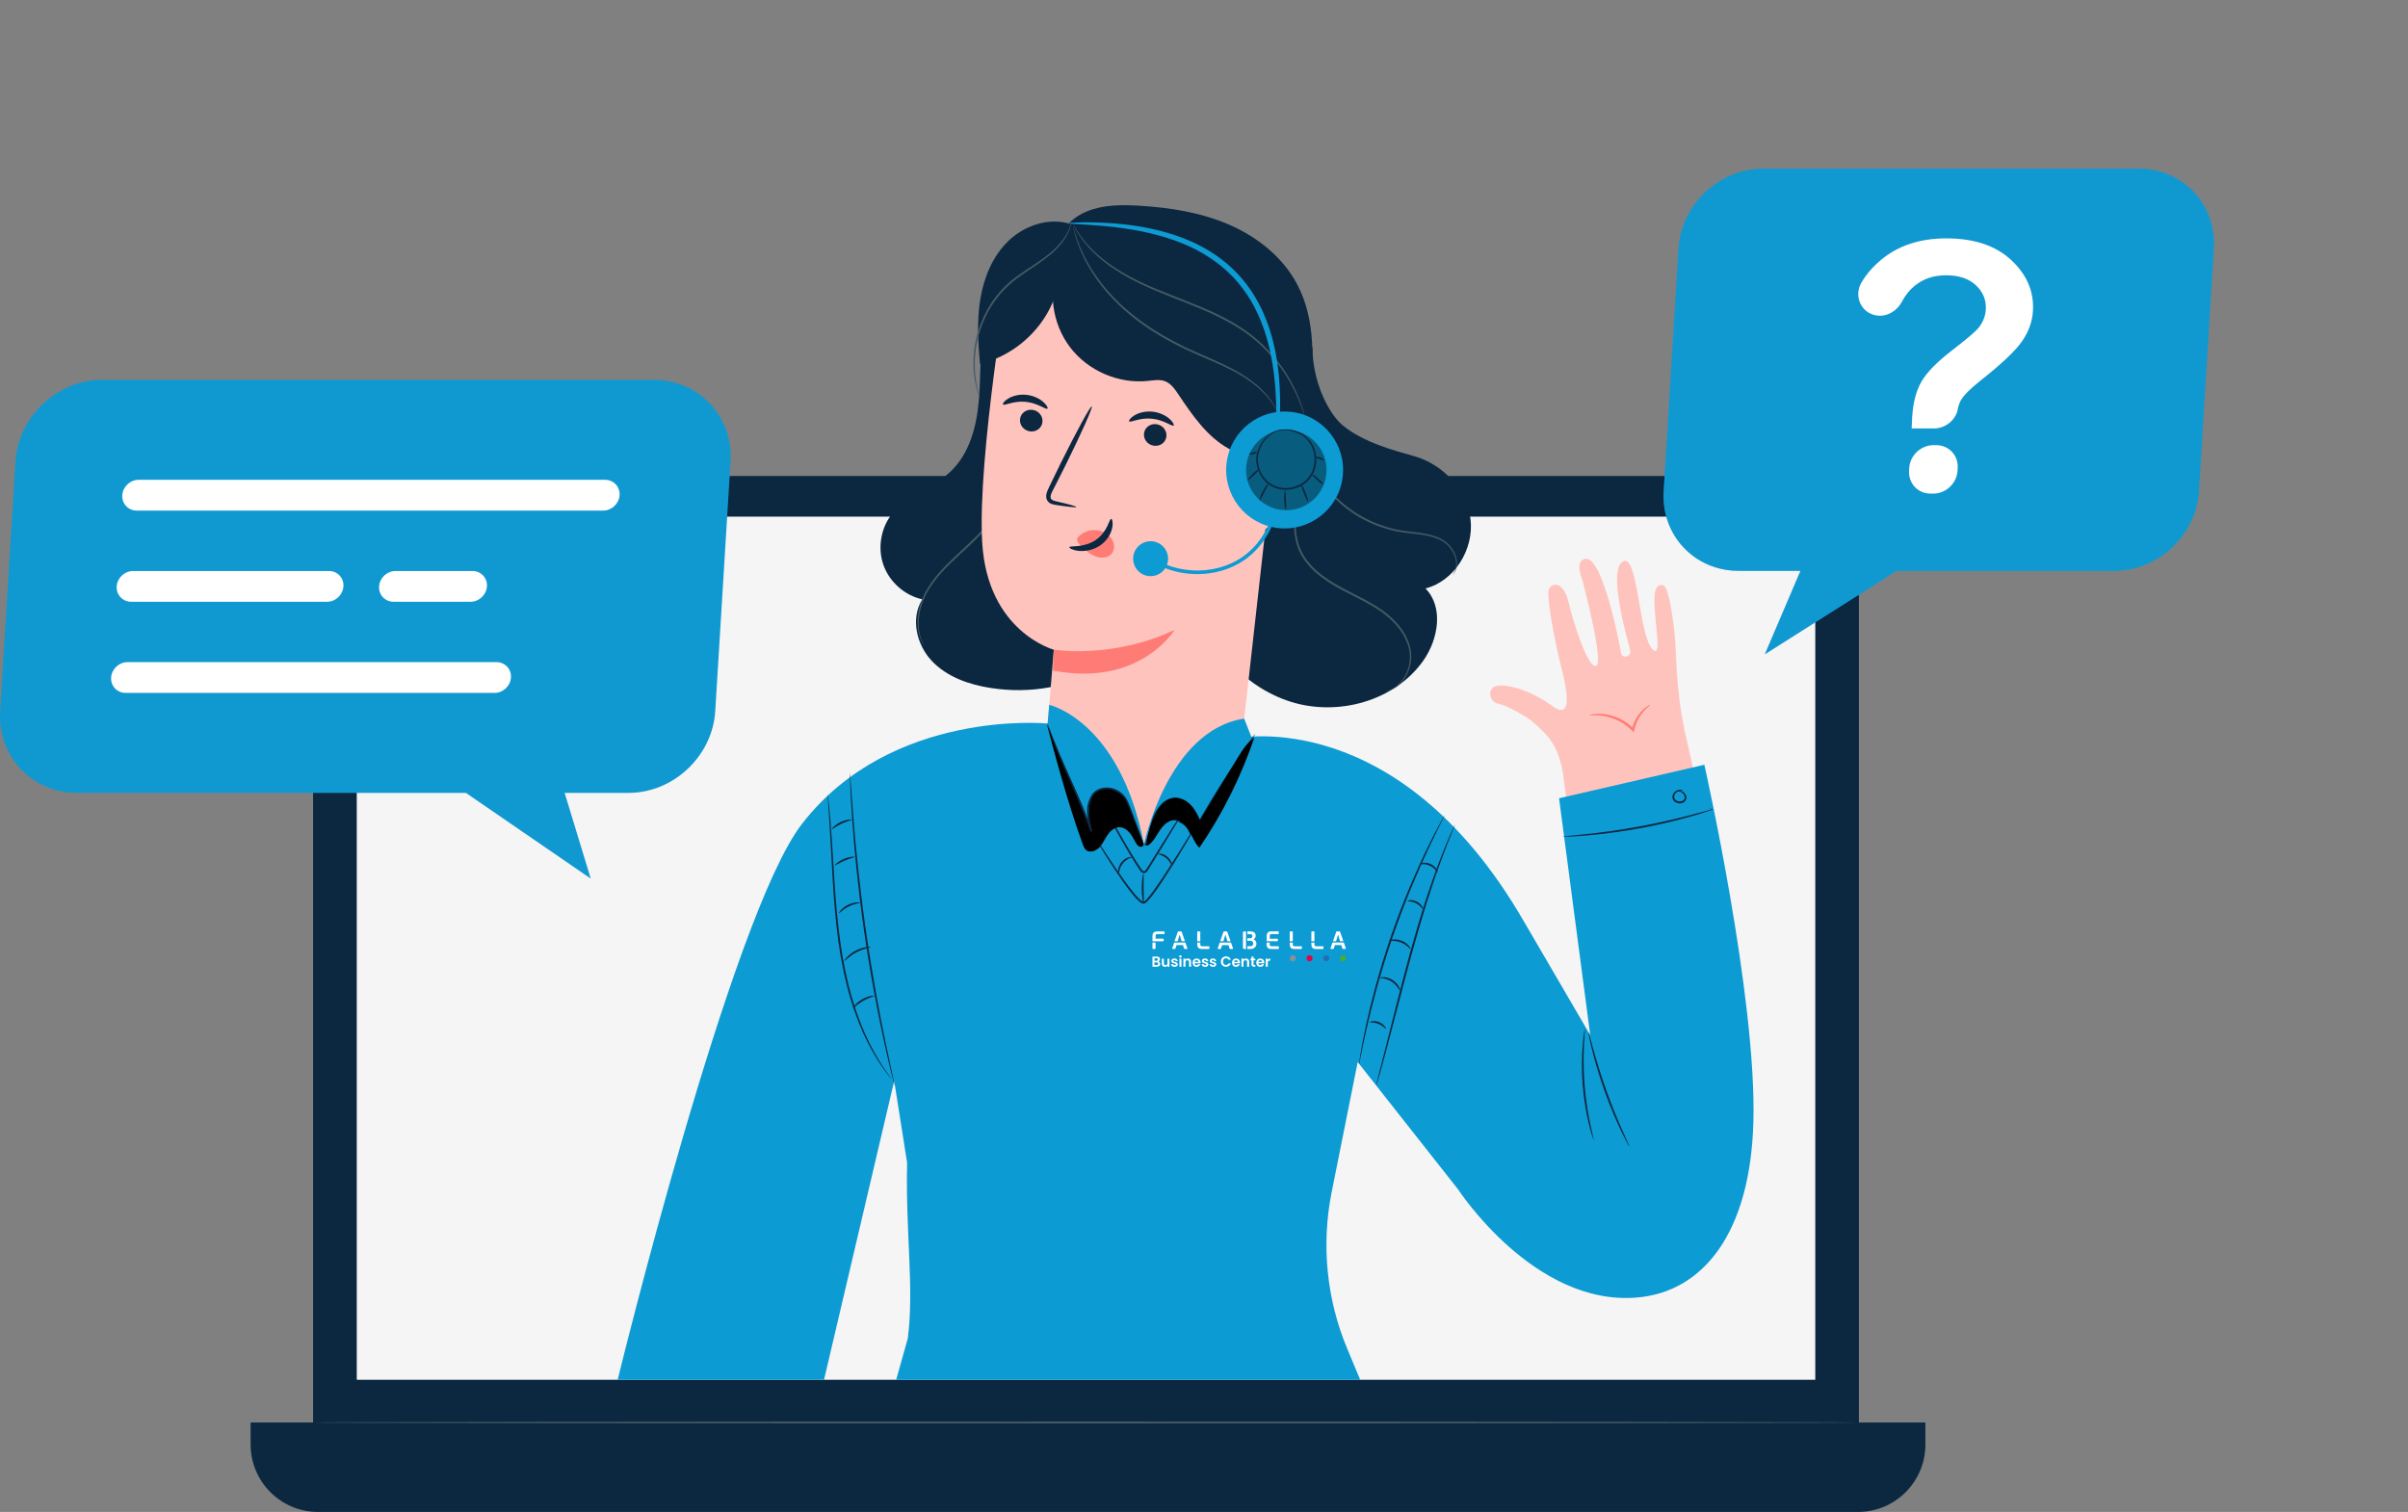 <?xml version="1.0" encoding="UTF-8"?>
<svg xmlns="http://www.w3.org/2000/svg" viewBox="0 0 635.6 399.14">
  <rect x="0" y="0" width="635.6" height="399.14" fill="#808080" stroke="none"/>
  <defs>
    <style>
      .cls-1 {
        fill: #f5f5f5;
      }

      .cls-2, .cls-3 {
        fill: #fff;
      }

      .cls-4 {
        fill: #ffc3bd;
      }

      .cls-5 {
        fill: #ff7c76;
      }

      .cls-6 {
        fill: #1099d1;
      }

      .cls-7 {
        fill: #0d9bd3;
      }

      .cls-8 {
        fill: #0c2841;
      }

      .cls-9 {
        fill: #455a64;
      }

      .cls-10 {
        opacity: .4;
      }

      .cls-11 {
        opacity: .5;
      }

      .cls-12 {
        fill: #47ab34;
      }

      .cls-12, .cls-13, .cls-14, .cls-15, .cls-3 {
        fill-rule: evenodd;
      }

      .cls-13 {
        fill: #889098;
      }

      .cls-14 {
        fill: #236fb5;
      }

      .cls-15 {
        fill: #e20447;
      }
    </style>
  </defs>
  <g id="Device">
    <rect class="cls-8" x="82.64" y="125.67" width="408.03" height="269.83" rx="14.57" ry="14.57"/>
    <path class="cls-8" d="m66.15,375.53h442.07v5.81c0,9.82-7.97,17.8-17.8,17.8H83.95c-9.82,0-17.8-7.97-17.8-17.8v-5.81h0Z"/>
    <rect class="cls-1" x="94.17" y="136.39" width="384.98" height="227.86"/>
    <path class="cls-8" d="m247,375.53s.14,0,.42-.01c.31,0,.74,0,1.29-.01,1.17,0,2.86-.02,5.03-.03,4.42-.02,10.78-.04,18.65-.08,15.88-.03,37.85-.08,62.37-.13h.46s-.23.4-.23.4c-.78,1.34-1.63,2.79-2.48,4.24-.89,1.52-1.77,3.04-2.62,4.48l-.08.13h-.15c-33.92-.06-62.89-.12-77.19-.14h-.07s-.03-.06-.03-.06c-1.76-2.86-3.11-5.06-4.04-6.57-.44-.72-.78-1.27-1.02-1.67-.23-.37-.33-.55-.33-.55,0,0,.14.2.38.58.26.39.61.95,1.08,1.67.95,1.47,2.33,3.62,4.12,6.42l-.1-.06c14.3-.03,43.27-.08,77.19-.14l-.23.13c.85-1.45,1.73-2.96,2.62-4.48.85-1.45,1.69-2.9,2.48-4.24l.23.4c-24.42-.05-46.3-.1-62.11-.13-7.91-.03-14.3-.06-18.74-.08-2.2-.01-3.91-.02-5.11-.03-.57,0-1.01,0-1.34-.01-.3,0-.47-.01-.47-.01Z"/>
    <path class="cls-9" d="m490.67,375.53c0,.14-91.35.25-204,.25s-204.02-.11-204.02-.25,91.33-.25,204.02-.25,204,.11,204,.25Z"/>
  </g>
  <g id="Character">
    <g>
      <g>
        <path class="cls-8" d="m271.21,68.96c-6.29,2.76-9.95,9.54-11.33,16.28s-.92,13.69-1.52,20.54c-.6,6.85-2.47,14-7.47,18.72-4.66,4.4-11.51,6.19-15.48,11.21-2.94,3.73-3.81,9-2.21,13.48,1.6,4.48,5.61,8.01,10.25,9.03-3.14,4.97-1.57,11.91,2.45,16.2,4.01,4.29,9.91,6.34,15.72,7.22,10.22,1.56,21.12-.16,29.75-5.85,8.63-5.69,14.67-15.57,14.65-25.9"/>
        <path class="cls-9" d="m243.96,170.54s-.57-.71-1.11-2.23c-.54-1.51-.92-3.9-.4-6.75.26-1.42.73-2.94,1.44-4.48.74-1.53,1.71-3.07,2.89-4.56,2.34-3.01,5.49-5.78,8.65-8.75,3.16-2.99,6.06-5.96,8.41-8.9,2.38-2.91,4.17-5.82,5.38-8.38,1.21-2.57,1.86-4.79,2.18-6.35.19-.77.24-1.39.33-1.8.07-.41.12-.63.14-.63s0,.22-.04.64c-.06.42-.08,1.04-.24,1.83-.27,1.58-.87,3.84-2.06,6.46-1.19,2.61-2.96,5.57-5.34,8.52-2.35,2.98-5.26,5.98-8.43,8.98-3.18,2.99-6.31,5.73-8.63,8.68-1.17,1.46-2.14,2.97-2.88,4.46-.72,1.5-1.19,2.98-1.47,4.37-.55,2.78-.23,5.12.24,6.63.48,1.51.98,2.26.92,2.29Z"/>
      </g>
      <g>
        <path class="cls-8" d="m346.42,91.55c0,9.24,4.26,17.71,8.1,20.83,5.42,4.41,13.38,6.54,18.63,8,7.64,2.13,14.04,8.82,15,16.7.95,7.87-4.19,16.29-11.88,18.27,4.83,4.93,3.39,13.41-.58,19.05-7.53,10.69-22.56,14.8-35.03,10.85-12.47-3.95-22.02-15-25.74-27.54"/>
        <path class="cls-9" d="m365.43,182.57c-.03-.08,1.22-.08,2.94-1.29.84-.6,1.75-1.53,2.46-2.82.73-1.27,1.26-2.91,1.32-4.76.05-1.84-.5-3.86-1.55-5.76-1.05-1.91-2.6-3.7-4.49-5.27-3.78-3.19-8.93-5.18-13.91-8.05-2.48-1.46-4.78-3.14-6.61-5.19-.91-1.02-1.7-2.12-2.31-3.29-.61-1.17-1.03-2.41-1.29-3.64-.53-2.47-.48-4.87-.32-7.07.17-2.21.45-4.25.64-6.11.41-3.72.36-6.77-.14-8.8-.14-.5-.26-.94-.36-1.34-.11-.38-.27-.69-.36-.95-.2-.51-.3-.79-.29-.79.02,0,.14.25.38.75.11.25.28.56.41.94.12.4.26.84.41,1.34.57,2.05.67,5.14.3,8.88-.17,1.87-.43,3.91-.58,6.1-.14,2.19-.17,4.55.36,6.95.51,2.39,1.7,4.74,3.52,6.7,1.78,1.99,4.05,3.65,6.5,5.08,4.92,2.84,10.11,4.85,13.96,8.12,1.92,1.61,3.5,3.45,4.56,5.42,1.06,1.97,1.6,4.05,1.53,5.97-.08,1.91-.66,3.59-1.43,4.89-.76,1.31-1.71,2.24-2.59,2.84-.87.62-1.69.84-2.21,1.01-.55.1-.84.14-.84.13Z"/>
        <path class="cls-9" d="m383.43,151.74c-.09-.03.8-.76.93-2.57.04-.88-.13-1.99-.71-3.12-.57-1.12-1.49-2.3-2.83-3.13-1.36-.83-3.06-1.35-4.91-1.66-1.86-.32-3.89-.44-6.02-.77-4.26-.66-8.8-2.34-12.93-5.12-4.12-2.79-7.38-6.39-9.56-10.11-2.2-3.72-3.35-7.49-3.92-10.68-.57-3.21-.54-5.86-.41-7.67.07-.91.15-1.6.24-2.07.07-.47.12-.72.14-.71.06,0-.11,1-.19,2.8-.07,1.8-.05,4.43.56,7.59.61,3.15,1.79,6.86,3.97,10.51,2.16,3.65,5.38,7.18,9.44,9.93,4.07,2.73,8.54,4.4,12.73,5.08,2.1.34,4.13.47,6.02.82,1.88.33,3.63.88,5.03,1.77,1.41.89,2.33,2.13,2.9,3.31.58,1.18.73,2.34.66,3.25-.08.92-.41,1.58-.66,1.99-.13.2-.26.33-.34.43-.08.09-.12.14-.13.13Z"/>
      </g>
      <g>
        <g>
          <g>
            <path class="cls-4" d="m275.7,199.88c1.32-13.81,2.45-28.37,2.45-28.37,0,0-17.49-4.7-18.89-28.27-1.34-22.47,7.34-73.22,7.34-73.22h0c26.62-7.92,56.26,2.01,72.5,24.3h0l-12.54,111.98c-1.46,13-13.79,22.1-27.7,20.44h0c-14.05-1.68-24.41-13.7-23.15-26.86Z"/>
            <g>
              <path class="cls-8" d="m269.25,110.59c-.21,1.57.94,3.04,2.57,3.28,1.63.25,3.12-.81,3.33-2.38.21-1.57-.94-3.04-2.57-3.29-1.63-.25-3.12.82-3.33,2.38Z"/>
              <path class="cls-8" d="m264.75,106.78c.33.42,2.75-1.02,5.95-.7,3.2.28,5.39,2.16,5.78,1.8.19-.16-.12-.89-1.07-1.74-.93-.84-2.58-1.73-4.58-1.92-2-.19-3.75.38-4.78,1.04-1.06.66-1.46,1.33-1.3,1.52Z"/>
            </g>
            <g>
              <path class="cls-8" d="m301.97,114.38c-.21,1.57.94,3.04,2.57,3.28,1.63.25,3.12-.81,3.33-2.38.21-1.57-.94-3.04-2.57-3.29-1.63-.25-3.12.82-3.33,2.38Z"/>
              <path class="cls-8" d="m298.05,111.23c.33.42,2.75-1.02,5.95-.7,3.2.28,5.39,2.16,5.78,1.8.19-.16-.12-.89-1.07-1.74-.93-.84-2.58-1.73-4.58-1.92-2-.19-3.75.38-4.78,1.04-1.06.66-1.46,1.33-1.3,1.52Z"/>
            </g>
            <path class="cls-8" d="m284.09,133.84c.03-.18-1.92-.72-5.11-1.45-.81-.17-1.57-.4-1.65-.98-.13-.61.29-1.46.78-2.37.96-1.9,1.97-3.9,3.03-5.99,4.23-8.53,7.38-15.58,7.03-15.75-.35-.17-4.05,6.61-8.28,15.15-1.02,2.11-2,4.11-2.93,6.04-.4.9-1.04,1.9-.74,3.17.16.63.72,1.14,1.23,1.33.51.21.97.27,1.37.33,3.23.49,5.24.71,5.27.53Z"/>
            <path class="cls-5" d="m278.15,171.51s15.51,2.54,31.89-5.23c0,0-9.11,15.2-32.12,10.74l.23-5.51Z"/>
            <path class="cls-5" d="m284.69,141.69c1.3-1.41,3.4-2.05,5.38-1.63,1.38.29,2.71,1.09,3.45,2.31.73,1.21.75,2.84-.12,3.84-.98,1.13-2.82,1.23-4.3.65-1.49-.58-2.7-1.72-3.85-2.85-.32-.31-.64-.64-.82-1.04-.18-.4-.18-.9.12-1.19"/>
            <path class="cls-8" d="m293.3,136.98c-.52-.08-.87,3.39-4.08,5.57-3.21,2.18-6.88,1.43-6.96,1.91-.07.21.76.76,2.32.95,1.53.2,3.82-.07,5.79-1.4,1.96-1.33,2.94-3.28,3.2-4.69.28-1.44-.03-2.34-.27-2.34Z"/>
          </g>
          <path class="cls-4" d="m328.05,119.08c2.53-.24,5.14.09,7.42,1.21,2.28,1.12,4.19,3.09,4.98,5.5.8,2.42.43,5.12-.67,7.42-1.09,2.3-2.86,4.22-4.84,5.82-1.42,1.15-3.01,2.17-4.8,2.55-1.79.37-3.82,0-5.09-1.31"/>
          <path class="cls-5" d="m327.94,134.26c-.29.06.64,1.67,2.97,1.28,1.12-.18,2.28-1.04,3.04-2.17.77-1.16,1.32-2.45,1.64-4,.31-1.53.12-3.21-.62-4.47-.7-1.27-1.96-2.11-3.07-2.25-2.33-.28-3.21,1.26-2.95,1.34.17.21,1.16-.54,2.65-.02,1.44.41,2.68,2.57,2.11,5.05-.53,2.53-1.74,4.77-3.16,5.22-1.48.58-2.44-.17-2.62.02Z"/>
        </g>
        <path class="cls-8" d="m277.81,79.95c-3.42,7.95-10.74,14.1-19.15,16.13-.5-5.73-.83-11.53.11-17.2.94-5.67,3.25-11.27,7.38-15.26,4.14-3.99,10.27-6.14,15.83-4.66"/>
      </g>
      <path class="cls-8" d="m279.41,69.43c-2.89,7.26-1.7,15.99,3.02,22.22,4.72,6.23,12.8,9.73,20.57,8.91,1.52-.16,3.12-.46,4.54.09,1.53.59,2.53,2.02,3.44,3.38,3.7,5.53,7.61,11.27,13.43,14.47,5.83,3.2,14.17,2.89,18.07-2.5,1.9-2.62,2.45-5.95,2.89-9.16,1.48-10.77,2.08-22.34-3.05-31.92-3.81-7.12-10.51-12.42-17.93-15.63-7.41-3.21-15.53-4.49-23.59-4.98-4.69-.29-9.54-.29-13.88,1.48s-8.1,5.72-8.35,10.41"/>
      <path class="cls-9" d="m344.35,109.88s-.11-.27-.28-.79c-.16-.53-.43-1.29-.78-2.27-.73-1.95-1.95-4.72-3.95-7.86-2.01-3.12-4.85-6.59-8.67-9.68-3.81-3.12-8.65-5.62-13.89-7.82-5.25-2.2-10.37-4.01-14.86-6.11-4.49-2.08-8.32-4.44-11.21-6.84-2.88-2.41-4.82-4.79-5.94-6.56-.56-.89-.96-1.59-1.19-2.1-.25-.49-.37-.76-.35-.76.02,0,.17.24.44.72.26.49.69,1.17,1.26,2.04,1.16,1.72,3.12,4.04,6.01,6.39,2.89,2.34,6.7,4.65,11.18,6.7,4.47,2.07,9.6,3.86,14.86,6.07,5.25,2.2,10.15,4.75,13.98,7.92,3.85,3.14,6.69,6.67,8.68,9.84,1.98,3.19,3.16,6.01,3.83,7.98.33.99.57,1.77.7,2.31.14.53.2.81.19.82Z"/>
      <path class="cls-9" d="m337.14,108.61s-.15-.22-.39-.66c-.25-.43-.63-1.07-1.19-1.84-1.1-1.54-2.98-3.6-5.76-5.56-2.76-1.99-6.41-3.78-10.56-5.54-2.07-.89-4.26-1.81-6.48-2.87-2.22-1.06-4.48-2.25-6.72-3.59-4.49-2.68-8.46-5.75-11.65-8.98-3.2-3.22-5.6-6.57-7.27-9.56-1.69-2.99-2.64-5.61-3.2-7.44-.26-.92-.45-1.64-.55-2.13-.11-.49-.15-.75-.14-.76.02,0,.1.25.23.73.13.49.35,1.19.63,2.1.61,1.8,1.61,4.38,3.32,7.32,1.7,2.94,4.11,6.23,7.29,9.41,3.18,3.18,7.12,6.22,11.58,8.88,2.23,1.33,4.47,2.51,6.68,3.58,2.21,1.06,4.39,1.98,6.46,2.89,4.14,1.79,7.82,3.63,10.58,5.68,2.78,2.02,4.65,4.14,5.71,5.73.54.79.9,1.45,1.12,1.9.22.46.32.7.31.71Z"/>
      <path class="cls-9" d="m258.74,105.29s-.09-.18-.23-.53c-.13-.36-.33-.88-.55-1.57-.37-1.39-.89-3.44-1-6.04-.11-2.58.09-5.71,1.03-9.02.94-3.29,2.49-6.82,4.96-9.93,1.19-1.59,2.61-2.93,4.02-4.15,1.45-1.18,2.94-2.19,4.36-3.12,2.86-1.86,5.41-3.56,7.22-5.37,1.84-1.78,2.96-3.56,3.53-4.87.58-1.31.71-2.1.76-2.09.02,0-.01.2-.09.57-.08.37-.23.92-.5,1.59-.53,1.35-1.62,3.2-3.46,5.04-1.81,1.87-4.38,3.63-7.21,5.5-1.41.95-2.89,1.95-4.31,3.12-1.38,1.2-2.77,2.52-3.94,4.08-2.43,3.05-3.97,6.51-4.91,9.75-.95,3.25-1.18,6.33-1.12,8.88.07,2.57.53,4.6.84,6,.19.65.34,1.18.46,1.59.1.37.15.56.13.57Z"/>
      <g>
        <g>
          <path class="cls-7" d="m316.05,151.56c-5.42,0-10.85-1.85-14.86-5.45l.64-.71c6.95,6.25,18.41,6.98,26.1,1.65,7.68-5.33,11.02-16.32,7.6-25.02l.88-.35c3.58,9.09.09,20.58-7.94,26.15-3.6,2.5-8.01,3.73-12.42,3.73Z"/>
          <path class="cls-7" d="m308.32,147.49c0,2.54-2.06,4.61-4.61,4.61s-4.61-2.06-4.61-4.61,2.06-4.61,4.61-4.61,4.61,2.06,4.61,4.61Z"/>
        </g>
        <circle class="cls-7" cx="339.09" cy="124.07" r="15.43" transform="translate(174.67 445.54) rotate(-83.01)"/>
        <path class="cls-7" d="m336.59,121.92c-.1-.01-.06-1.41.09-3.91.05-1.27.11-2.8.18-4.57.02-1.78.08-3.81,0-6.05,0-1.12-.08-2.29-.14-3.51-.04-1.22-.18-2.48-.31-3.79-.1-1.31-.35-2.64-.52-4.03-.13-.69-.26-1.38-.39-2.09-.12-.71-.27-1.42-.46-2.13-1.31-5.71-3.77-11.83-8.08-17.01-4.3-5.19-9.93-8.67-15.38-10.78-5.47-2.14-10.73-3.17-15.15-3.81-4.43-.62-8.06-.81-10.57-.98-2.51-.11-3.9-.22-3.9-.32,0-.1,1.39-.19,3.91-.26,2.52,0,6.18.03,10.68.52,4.49.51,9.86,1.44,15.51,3.57,5.63,2.1,11.53,5.68,16.03,11.11,4.5,5.41,7.01,11.8,8.27,17.66.18.73.33,1.46.44,2.18.12.72.25,1.43.36,2.14.15,1.41.38,2.78.46,4.11.1,1.33.21,2.61.22,3.85.04,1.24.08,2.42.05,3.55,0,2.26-.13,4.3-.23,6.09-.15,1.79-.29,3.33-.43,4.58-.33,2.5-.56,3.88-.67,3.87Z"/>
        <g class="cls-10">
          <path d="m350.14,124.07c0,5.87-4.76,10.62-10.62,10.62s-10.62-4.75-10.62-10.62,4.76-10.62,10.62-10.62,10.62,4.76,10.62,10.62Z"/>
        </g>
        <path class="cls-8" d="m336.02,114.16s.16-.1.47-.25c.32-.14.81-.31,1.47-.44,1.29-.23,3.37-.24,5.51.94,1.05.58,2.1,1.48,2.83,2.71.75,1.22,1.15,2.75,1.14,4.36-.01,1.6-.51,3.31-1.57,4.72-1.06,1.41-2.68,2.44-4.49,2.87-1.8.44-3.72.28-5.31-.48-1.6-.76-2.8-2.07-3.54-3.49-.74-1.43-1.02-2.99-.91-4.41.13-1.43.67-2.68,1.31-3.7,1.3-2.05,3.1-3.11,4.4-3.43.65-.18,1.18-.19,1.53-.17.35.03.53.06.53.08,0,.07-.75-.11-2.01.28-1.24.36-2.93,1.43-4.15,3.43-.6.99-1.09,2.2-1.2,3.55-.09,1.35.19,2.82.9,4.17.71,1.34,1.85,2.56,3.34,3.26,1.49.7,3.28.86,4.99.44,1.7-.41,3.23-1.37,4.22-2.69,1-1.31,1.47-2.92,1.5-4.43.03-1.52-.34-2.98-1.03-4.14-.67-1.17-1.65-2.05-2.65-2.62-2.02-1.18-4.03-1.22-5.31-1.06-1.3.19-1.96.55-1.98.49Z"/>
        <path class="cls-8" d="m339.42,134.53c-.13.02-.43-1.09-.48-2.51-.06-1.41.14-2.55.28-2.54.14.01.16,1.14.22,2.52.05,1.38.13,2.5-.01,2.53Z"/>
        <path class="cls-8" d="m345.28,132.47c-.13.05-.62-.91-1.1-2.15-.48-1.24-.77-2.28-.64-2.33.13-.05.62.91,1.1,2.15.48,1.24.77,2.28.64,2.33Z"/>
        <path class="cls-8" d="m349.23,127.85c-.09.1-.82-.41-1.63-1.14-.81-.73-1.38-1.41-1.29-1.51.09-.1.82.41,1.63,1.14.81.73,1.38,1.41,1.29,1.51Z"/>
        <path class="cls-8" d="m349.51,121.4c-.05.13-.57.06-1.18-.16-.6-.22-1.06-.5-1.01-.63.05-.13.57-.06,1.18.16.6.22,1.06.5,1.01.63Z"/>
        <path class="cls-8" d="m332.49,132.15c-.13-.04.15-1.17.8-2.44.65-1.27,1.4-2.15,1.51-2.07.12.08-.44,1.06-1.07,2.3-.63,1.23-1.11,2.26-1.24,2.21Z"/>
        <path class="cls-8" d="m329.32,126.74c-.1-.1.51-.85,1.35-1.67.84-.83,1.6-1.41,1.7-1.32.1.1-.51.85-1.35,1.67-.84.82-1.6,1.41-1.7,1.32Z"/>
        <path class="cls-8" d="m331.8,119.38c.04.13-.4.36-.96.51-.57.15-1.05.17-1.09.03-.03-.13.4-.36.96-.51.57-.15,1.05-.17,1.09-.03Z"/>
      </g>
    </g>
    <g>
      <path class="cls-4" d="m412.51,203.8c-1-5.65-3.21-8.72-4.85-10.33-1.55-1.51-3.04-3.08-4.89-4.2-2.24-1.37-5.29-3.06-7.24-3.48-2.41-.52-3-3.66-.98-4.55,2.02-.89,8.7.38,15.13,5.11,6.42,4.73,3.18-7.24,2.07-11.63-1.11-4.38-3.89-18.08-2.8-19.45,1.59-2.01,4.1-.64,5.1,3.75,1.01,4.45,4.94,17.4,7.24,16.77,2.26-.62-3.67-22.86-3.67-22.86,0,0-2.04-4.57.59-5.39,4.74-1.48,9.3,22.57,9.68,24.87.26,1.6,2.79,1,2.41-.7-.38-1.75-6.44-22.05-1.63-23.61,3.69-1.19,3.94,19.76,7.54,23.33,3.61,3.57-1.82-15.91,1.76-16.9,1.33-.37,2.38-.46,3.87,11.13.8,6.23.28,14.82,2.71,26.71"/>
      <g>
        <path class="cls-4" d="m400.52,248.52l21.86,31.37-10.5-80.9,31.25-12.32s39.44,151.19-13.46,153.32c0,0-36.6-1-63.92-64.37l34.77-27.1Z"/>
        <path class="cls-5" d="m435.58,186.07c.06.08-.68.57-1.65,1.65-.95,1.06-2.1,2.8-2.56,5.04l-.12.59-.43-.43c-.49-.49-1.02-.98-1.62-1.42-2.27-1.68-4.81-2.39-6.64-2.58-1.85-.2-3.01,0-3.03-.11-.02-.07,1.13-.44,3.06-.36,1.91.07,4.61.74,7,2.51.63.46,1.19.98,1.69,1.5l-.56.16c.53-2.39,1.82-4.17,2.9-5.2,1.09-1.04,1.92-1.41,1.95-1.36Z"/>
      </g>
    </g>
    <path class="cls-7" d="m384.82,313.93l-26.45-33.56-6.87,34.32c-2.78,13.9-1.35,28.32,4.12,41.4l3.41,8.16h-122.48l3.06-10.9c1.73-13.36-.59-27.31-.18-46.44l-3.4-21.57-18.53,78.92h-54.47s29.9-122.49,48.63-146.73c23.61-30.56,64.87-26.53,64.87-26.53l25.28,39.62,24.68-35.72s42.42-9.02,75.54,48l17.72,30.37h0l-8.23-62.53,38.35-8.85s13.85,61.43,12.94,94.33c-.81,29.38-13.32,44.8-30.65,46.31-27.24,2.38-47.33-28.6-47.33-28.6Z"/>
    <path class="cls-7" d="m276.52,191l.43-4.93s18.72,4.16,25,36.85c0,0,6.3-30.17,26.46-33.21l3.4,8.69-12.38,32.24-21.75,6.36-21.15-6.36-9.62-19.11,9.61-20.53Z"/>
    <path class="cls-8" d="m224.34,204s.05.29.1.85c.04.6.1,1.41.18,2.43.14,2.11.36,5.17.66,8.94.6,7.55,1.64,17.95,3.27,29.39,1.64,11.44,3.56,21.72,5.1,29.13.77,3.71,1.41,6.7,1.87,8.77.22,1,.39,1.8.51,2.38.11.55.16.84.15.84-.02,0-.1-.28-.24-.82-.15-.58-.35-1.37-.6-2.36-.52-2.05-1.22-5.04-2.03-8.74-1.63-7.4-3.61-17.68-5.25-29.13-1.63-11.45-2.61-21.87-3.13-29.43-.26-3.78-.43-6.84-.5-8.96-.03-1.02-.06-1.84-.08-2.44-.01-.56-.01-.85,0-.85Z"/>
    <path class="cls-8" d="m331.35,193.73s-.08.17-.27.47c-.22.34-.5.77-.84,1.3-.77,1.18-1.83,2.8-3.12,4.76-2.62,4.03-6.16,9.65-9.83,15.99-.15.25-.29.5-.42.73l-.24.41-.2-.43c-.75-1.61-1.52-3.18-2.69-4.33-1.15-1.14-2.71-1.83-4.17-1.56-1.46.23-2.62,1.23-3.44,2.26-.83,1.05-1.36,2.2-1.72,3.3-.71,2.19-1.12,4.04-1.64,5.24-.24.61-.49,1.05-.65,1.35-.18.29-.28.44-.3.43-.04-.02.34-.63.78-1.85.46-1.21.82-3.04,1.49-5.28.34-1.12.87-2.33,1.72-3.44.84-1.09,2.06-2.18,3.68-2.45,1.63-.32,3.36.45,4.58,1.66,1.25,1.22,2.04,2.85,2.8,4.46l-.44-.02c.13-.23.28-.48.42-.73,3.68-6.35,7.27-11.95,9.97-15.94,1.35-1.99,2.46-3.59,3.25-4.68.37-.51.68-.92.92-1.25.21-.28.33-.42.35-.41Z"/>
    <path class="cls-8" d="m313.52,212.24s-.06.15-.2.42c-.18.31-.4.7-.66,1.16-.63,1.06-1.48,2.49-2.51,4.22-1.09,1.79-2.37,3.89-3.78,6.22-.72,1.17-1.47,2.39-2.25,3.66-.4.64-.8,1.29-1.21,1.94-.12.17-.26.34-.47.48-.21.14-.52.19-.76.1-.5-.16-.75-.61-.95-.91-3.52-5.29-6.13-10.39-8.19-13.98-1.01-1.81-1.84-3.26-2.43-4.26-.58-1-.91-1.55-.88-1.57.01,0,.11.12.29.37.17.25.44.62.75,1.11.64.97,1.52,2.4,2.57,4.18,2.13,3.55,4.8,8.63,8.29,13.88.22.34.42.63.69.71.24.09.48-.1.69-.39.4-.65.8-1.29,1.2-1.91.79-1.26,1.55-2.48,2.27-3.65,1.45-2.3,2.76-4.39,3.87-6.16,1.09-1.7,1.98-3.09,2.65-4.13.3-.44.54-.81.74-1.11.17-.25.27-.38.29-.37Z"/>
    <path class="cls-8" d="m381.34,215.14s-.08.23-.28.65c-.23.46-.53,1.07-.9,1.83-.8,1.58-1.92,3.88-3.26,6.74-1.35,2.86-2.87,6.31-4.47,10.17-1.58,3.87-3.23,8.16-4.8,12.72-1.56,4.57-2.9,8.96-4.04,12.99-1.11,4.03-2.04,7.68-2.73,10.76-.71,3.08-1.24,5.59-1.58,7.32-.17.83-.31,1.49-.41,1.99-.1.46-.16.69-.18.69-.02,0,.01-.25.08-.71.08-.51.19-1.18.32-2.01.28-1.75.76-4.27,1.43-7.36.65-3.1,1.54-6.77,2.63-10.81,1.11-4.04,2.45-8.45,4.01-13.02,1.58-4.57,3.24-8.86,4.85-12.73,1.63-3.86,3.18-7.3,4.57-10.14,1.38-2.85,2.55-5.13,3.41-6.68.41-.74.74-1.34.98-1.79.23-.41.36-.61.37-.61Z"/>
    <path class="cls-8" d="m363.24,286.55s.03-.25.14-.72c.13-.51.3-1.19.51-2.04.46-1.82,1.11-4.36,1.9-7.48,1.61-6.32,3.74-15.07,6.36-24.67,1.32-4.8,2.67-9.35,3.99-13.46,1.33-4.1,2.61-7.77,3.79-10.82.56-1.53,1.14-2.89,1.63-4.09.48-1.2.93-2.23,1.31-3.06.36-.8.65-1.43.87-1.91.2-.43.32-.66.33-.65s-.07.25-.24.69c-.2.49-.46,1.14-.78,1.95-.35.84-.77,1.87-1.23,3.08-.46,1.21-1.01,2.57-1.55,4.11-1.14,3.05-2.37,6.73-3.68,10.83-1.28,4.11-2.62,8.66-3.94,13.45-2.62,9.59-4.81,18.33-6.5,24.63-.84,3.15-1.54,5.69-2.05,7.45-.25.84-.45,1.51-.6,2.01-.14.46-.22.7-.24.69Z"/>
    <path class="cls-8" d="m235.38,284.91s-.19-.2-.52-.6c-.32-.41-.83-.99-1.4-1.81-1.18-1.59-2.75-4.02-4.37-7.18-1.63-3.16-3.23-7.09-4.58-11.59-1.36-4.5-2.43-9.57-3.19-14.93-1.46-10.75-1.7-20.56-2.14-27.63-.2-3.54-.38-6.4-.53-8.37-.07-.95-.12-1.71-.17-2.28-.03-.52-.04-.8-.03-.8s.06.27.13.79c.06.52.16,1.28.26,2.27.21,1.97.45,4.83.69,8.37.53,7.07.83,16.87,2.28,27.58.76,5.34,1.81,10.39,3.13,14.87,1.32,4.48,2.88,8.41,4.46,11.57,1.57,3.17,3.08,5.61,4.21,7.23.54.83,1.03,1.43,1.32,1.86.3.42.46.65.44.66Z"/>
    <path class="cls-8" d="m230.73,262.89c.03.15-1.42.46-2.96,1.37-1.55.89-2.53,2-2.64,1.91-.11-.07.75-1.38,2.39-2.34,1.63-.97,3.2-1.07,3.21-.95Z"/>
    <path class="cls-8" d="m229.8,250.05c.02.15-1.8.31-3.73,1.34-1.95,1.01-3.11,2.42-3.22,2.32-.11-.05.93-1.68,2.99-2.75,2.05-1.09,3.98-1.03,3.96-.91Z"/>
    <path class="cls-8" d="m226.99,238.31c0,.15-1.43.22-2.96,1-1.55.75-2.47,1.85-2.59,1.76-.11-.06.7-1.38,2.37-2.2,1.66-.83,3.21-.68,3.18-.56Z"/>
    <path class="cls-8" d="m225.62,226.19c.02.14-1.25.39-2.69,1.01-1.45.61-2.5,1.36-2.59,1.25-.09-.09.87-1.06,2.4-1.7,1.52-.65,2.88-.68,2.89-.55Z"/>
    <path class="cls-8" d="m224.83,216.39c.02.15-1.27.38-2.7,1.06-1.44.67-2.44,1.51-2.54,1.4-.1-.08.8-1.14,2.33-1.85,1.52-.72,2.91-.74,2.91-.61Z"/>
    <path class="cls-8" d="m365.81,271.57c-.12.08-.77-.79-1.96-1.26-1.18-.5-2.26-.32-2.29-.47-.06-.12,1.12-.55,2.47,0,1.36.54,1.9,1.68,1.78,1.72Z"/>
    <path class="cls-8" d="m369.53,261.56c-.13.06-.65-1.43-2.2-2.41-1.53-1.02-3.1-.87-3.1-1.02,0-.06.37-.19,1.01-.17.64.02,1.53.24,2.36.77.83.54,1.39,1.26,1.67,1.83.28.58.32.98.26.99Z"/>
    <path class="cls-8" d="m372.32,250.56c-.12.09-.92-1.15-2.53-1.76-1.59-.65-3.02-.3-3.05-.45-.02-.06.32-.23.91-.32.59-.09,1.45-.03,2.32.31.86.34,1.52.89,1.9,1.36.38.47.5.83.45.86Z"/>
    <path class="cls-8" d="m375.6,239.98c-.13.07-.65-.91-1.8-1.5-1.14-.62-2.24-.5-2.26-.64-.01-.06.26-.18.72-.21.46-.03,1.13.08,1.77.41.64.34,1.1.83,1.34,1.23.24.4.29.69.23.72Z"/>
    <path class="cls-8" d="m379.45,230.27c-.13.07-.66-1.12-2.03-1.72-1.35-.65-2.6-.29-2.63-.43-.02-.05.26-.24.79-.33.53-.09,1.3-.04,2.05.31.75.35,1.29.9,1.56,1.36.28.46.32.8.26.82Z"/>
    <path class="cls-8" d="m316.59,216.39s-.06.17-.21.46c-.19.34-.42.76-.7,1.28-.62,1.1-1.54,2.69-2.7,4.64-1.16,1.95-2.56,4.25-4.16,6.78-.8,1.26-1.66,2.58-2.57,3.93-.92,1.35-1.87,2.74-3.03,4.07-.3.33-.58.65-1.03.92-.11.08-.27.1-.44.09-.16,0-.25-.08-.38-.12-.21-.12-.4-.24-.57-.39-.68-.56-1.22-1.2-1.75-1.83-1.05-1.26-1.97-2.54-2.84-3.77-1.72-2.46-3.18-4.73-4.39-6.64-1.2-1.92-2.15-3.49-2.79-4.58-.29-.51-.53-.93-.72-1.27-.16-.29-.24-.45-.22-.46.01,0,.12.13.31.41.21.33.48.73.8,1.22.73,1.12,1.72,2.64,2.92,4.49,1.24,1.89,2.73,4.14,4.47,6.57.87,1.21,1.8,2.48,2.83,3.72.52.61,1.07,1.24,1.69,1.75.3.24.68.51.86.36.28-.17.6-.49.87-.8,1.11-1.28,2.07-2.68,2.99-4.01.92-1.34,1.78-2.65,2.59-3.91,1.62-2.51,3.05-4.8,4.25-6.72,1.17-1.88,2.12-3.42,2.83-4.55.32-.5.57-.9.78-1.23.18-.28.29-.42.3-.41Z"/>
    <path class="cls-8" d="m295.28,230.62c-.06,0-.18-.34-.13-.91.04-.57.29-1.36.84-2.06.55-.7,1.26-1.13,1.81-1.3.55-.18.91-.14.92-.08.04.14-1.35.39-2.34,1.69-1.03,1.26-.96,2.67-1.1,2.67Z"/>
    <path class="cls-8" d="m301.85,238.5c-.13.02-.47-1.74-.48-3.94-.02-2.2.3-3.96.43-3.95.14.02.05,1.78.07,3.94.01,2.17.13,3.93-.01,3.94Z"/>
    <path class="cls-8" d="m309.31,228.46c-.14.04-.45-1.07-1.49-1.91-1.02-.87-2.16-.98-2.15-1.13,0-.06.3-.13.77-.05.47.07,1.12.32,1.69.8.57.48.93,1.07,1.08,1.52.16.46.15.76.09.77Z"/>
    <path class="cls-8" d="m314.18,220.31c-.14.02-.31-1.1-1.23-2.06-.89-.98-2.01-1.23-1.98-1.37,0-.06.31-.09.77.04.46.13,1.06.45,1.57.99.5.54.78,1.16.88,1.63.1.47.05.77-.01.77Z"/>
    <path class="cls-8" d="m290.31,223.16c-.06.01-.22-.38-.24-1.05-.03-.67.13-1.61.61-2.52.49-.91,1.18-1.57,1.75-1.91.57-.35.98-.44,1-.38.08.13-1.43.82-2.32,2.53-.93,1.69-.66,3.33-.81,3.33Z"/>
    <path d="m276.26,190.92c2.14,8.22,5.72,21.6,9.59,32.08.18.48.37.98.74,1.33.98.94,2.67.36,3.6-.63.88-.94,1.39-2.16,2.11-3.22.72-1.07,1.78-2.05,3.07-2.1,1.05-.04,2.03.58,2.72,1.37.69.79,1.15,1.75,1.67,2.66.28.49.63,1.02,1.18,1.13.55.11,1.16-.39.84-.99l-3.43-8.88s-1.57-6.51-7.02-5.5c-6.09,1.13-3.33,11.13-3.33,11.13,0,0-11.85-28.72-11.75-28.37Z"/>
    <path class="cls-8" d="m301.95,222.91s-.12-.19-.29-.58c-.18-.39-.42-.97-.73-1.71-.62-1.56-1.47-3.72-2.52-6.37-.27-.67-.56-1.37-.87-2.09-.32-.72-.67-1.43-1.25-2.02-1.14-1.16-2.91-1.95-4.74-1.77-.89.12-1.83.48-2.5,1.12-.68.65-1.02,1.61-1.35,2.59-.32.94-.31,1.99-.21,3.04.1,1.05.31,2.12.56,3.18.1.39.19.78.28,1.14l-.47.14c-1.4-4.03-3.02-7.76-4.49-11.14-1.48-3.38-2.83-6.41-3.89-8.98-1.06-2.57-1.84-4.68-2.31-6.16-.25-.73-.4-1.32-.51-1.71-.11-.39-.16-.6-.14-.61.02,0,.1.19.23.58.14.38.32.95.6,1.68.52,1.45,1.35,3.54,2.45,6.08,1.1,2.55,2.48,5.56,3.98,8.93,1.5,3.37,3.13,7.1,4.54,11.16l-.47.14c-.09-.36-.19-.76-.28-1.15-.25-1.08-.47-2.16-.57-3.25-.1-1.08-.12-2.2.24-3.24.33-.98.7-2.02,1.48-2.77.79-.73,1.78-1.1,2.78-1.23,2.01-.19,3.87.68,5.09,1.94.62.64,1,1.43,1.3,2.15.31.73.59,1.44.85,2.11.99,2.67,1.8,4.85,2.38,6.42.27.72.48,1.3.65,1.75.15.4.22.61.2.62Z"/>
    <path d="m302.43,222.67c-.21.14-.06.51.19.56.25.05.49-.09.69-.25,1.27-.99,1.99-2.51,2.88-3.84.9-1.34,2.21-2.62,3.82-2.63,1.71,0,3.08,1.43,3.93,2.91.84,1.49,1.42,3.17,2.64,4.38,6.12-8.98,11.02-18.8,14.51-29.09-2.01,1.39-3.32,3.55-4.58,5.65-3.25,5.42-6.49,10.83-9.74,16.25-.68-1.58-1.49-3.15-2.74-4.33-1.26-1.18-3.05-1.91-4.72-1.51-1.9.44-3.21,2.16-4.14,3.87-1.36,2.51-2.24,5.27-2.6,8.09"/>
    <path class="cls-8" d="m430.14,302.78s-.26-.37-.65-1.09c-.39-.72-.93-1.77-1.56-3.09-1.27-2.63-2.88-6.34-4.39-10.54-1.5-4.2-2.61-8.09-3.31-10.93-.35-1.42-.6-2.57-.76-3.38-.16-.8-.23-1.25-.19-1.26.03,0,.17.43.38,1.21.24.88.54,2,.91,3.33.78,2.81,1.94,6.67,3.43,10.86,1.5,4.18,3.06,7.9,4.24,10.56.57,1.26,1.04,2.32,1.41,3.15.34.74.51,1.16.48,1.18Z"/>
    <path class="cls-8" d="m420.63,300.9s-.17-.38-.4-1.09c-.23-.71-.52-1.76-.84-3.06-.64-2.6-1.31-6.25-1.64-10.33-.32-4.08-.22-7.8,0-10.46.11-1.33.23-2.41.35-3.15.11-.74.19-1.15.22-1.14.03,0,.02.42-.03,1.16-.06.74-.13,1.82-.19,3.15-.13,2.66-.17,6.35.15,10.4.32,4.05.94,7.69,1.49,10.3.27,1.3.51,2.36.68,3.08.17.73.25,1.13.21,1.14Z"/>
    <path class="cls-8" d="m451.19,213.36s.25.07.77.29l.15.07-.16.06c-2.17.78-9.78,3.19-19.09,4.88-5.58,1.03-10.69,1.62-14.39,1.92-1.85.15-3.35.24-4.39.28-1.04.04-1.61.04-1.61,0,0-.03.57-.1,1.6-.2,1.12-.11,2.59-.26,4.37-.43,3.69-.39,8.77-1.03,14.33-2.06,9.28-1.69,16.91-3.94,19.14-4.52v.12c-.51-.26-.73-.39-.72-.41Z"/>
    <path class="cls-8" d="m442.58,209.02s.1-.16.41-.25c.3-.09.81-.04,1.28.28.45.31.96.94.83,1.78-.07.4-.35.79-.73,1-.38.22-.84.3-1.28.24-.44-.06-.86-.24-1.18-.55-.32-.31-.48-.75-.47-1.15.03-.83.59-1.37,1.07-1.64.5-.27.99-.29,1.29-.21.31.08.43.22.42.23-.01.09-.68-.29-1.53.27-.39.26-.8.75-.79,1.34-.02.6.54,1.12,1.26,1.2.7.1,1.39-.27,1.5-.84.12-.56-.23-1.11-.59-1.4-.37-.3-.77-.4-1.04-.37-.27.02-.42.1-.44.06Z"/>
    <g>
      <path class="cls-6" d="m26.97,100.27h145.61c11.86,0,20.98,9.71,20.25,21.57l-4.04,65.91c-.73,11.86-11.03,21.57-22.89,21.57h-16.86l6.89,22.63-32.95-22.63H20.29c-11.86,0-20.98-9.71-20.25-21.57l4.04-65.91c.73-11.86,11.03-21.57,22.89-21.57Z"/>
      <g>
        <path class="cls-2" d="m159.23,134.79H36.08c-2.23,0-3.95-1.83-3.81-4.06h0c.14-2.23,2.08-4.06,4.31-4.06h123.15c2.23,0,3.95,1.83,3.81,4.06h0c-.14,2.23-2.08,4.06-4.31,4.06Z"/>
        <path class="cls-2" d="m86.34,158.86h-51.73c-2.23,0-3.95-1.83-3.81-4.06h0c.14-2.23,2.08-4.06,4.31-4.06h51.73c2.23,0,3.95,1.83,3.81,4.06h0c-.14,2.23-2.08,4.06-4.31,4.06Z"/>
        <path class="cls-2" d="m130.56,182.92H33.14c-2.23,0-3.95-1.83-3.81-4.06h0c.14-2.23,2.08-4.06,4.31-4.06h97.42c2.23,0,3.95,1.83,3.81,4.06h0c-.14,2.23-2.08,4.06-4.31,4.06Z"/>
        <path class="cls-2" d="m124.22,158.86h-20.35c-2.23,0-3.95-1.83-3.81-4.06h0c.14-2.23,2.08-4.06,4.31-4.06h20.35c2.23,0,3.95,1.83,3.81,4.06h0c-.14,2.23-2.08,4.06-4.31,4.06Z"/>
      </g>
    </g>
    <g>
      <g>
        <path class="cls-6" d="m564.63,44.56h-99.29c-11.55,0-21.57,9.45-22.28,20.99l-3.93,64.15c-.71,11.55,8.16,20.99,19.71,20.99h16.41l-9.4,22.02,34.76-22.02h57.52c11.55,0,21.57-9.45,22.28-20.99l3.93-64.15c.71-11.55-8.16-20.99-19.71-20.99Z"/>
        <g class="cls-11">
          <path class="cls-6" d="m564.63,44.56h-99.29c-11.55,0-21.57,9.45-22.28,20.99l-3.93,64.15c-.71,11.55,8.16,20.99,19.71,20.99h16.41l-9.4,22.02,34.76-22.02h57.52c11.55,0,21.57-9.45,22.28-20.99l3.93-64.15c.71-11.55-8.16-20.99-19.71-20.99Z"/>
        </g>
      </g>
      <path class="cls-2" d="m516.75,108.13c-.62,2.9-3.36,4.98-6.3,4.98h-5.86c.07-1.67.12-2.68.14-3.05.23-3.76,1.04-6.86,2.43-9.28,1.39-2.43,4.05-5.16,7.97-8.19,3.92-3.03,6.27-5.02,7.05-5.96,1.21-1.49,1.88-3.12,1.98-4.91.15-2.49-.71-4.62-2.59-6.39-1.88-1.77-4.5-2.66-7.87-2.66s-6.02.93-8.32,2.78c-1.33,1.07-2.46,2.48-3.37,4.2-1.29,2.45-3.87,3.98-6.53,3.65h0c-4.11-.51-6.31-5.02-4.14-8.71,1.28-2.18,3-4.17,5.15-5.97,4.52-3.79,10.28-5.69,17.25-5.69,7.34,0,13.07,1.92,17.17,5.76,4.1,3.84,6,8.31,5.69,13.4-.17,2.82-1.13,5.49-2.88,8.01-1.75,2.52-5.36,5.95-10.85,10.28-2.84,2.25-4.63,4.05-5.36,5.42-.32.59-.58,1.37-.79,2.35Zm-12.84,16.14l.04-.71c.2-3.34,3.07-6.04,6.41-6.04h.71c3.34,0,5.87,2.7,5.67,6.04l-.04.71c-.2,3.34-3.07,6.04-6.41,6.04h-.71c-3.34,0-5.87-2.7-5.67-6.04Z"/>
    </g>
    <g>
      <path class="cls-12" d="m354.48,253.78c.45,0,.81-.36.81-.81s-.36-.81-.81-.81-.81.36-.81.81.36.81.81.81Z"/>
      <path class="cls-15" d="m345.66,253.78c.45,0,.81-.36.81-.81s-.36-.81-.81-.81-.81.36-.81.81.36.81.81.81Z"/>
      <path class="cls-13" d="m341.25,253.78c.45,0,.81-.36.81-.81s-.36-.81-.81-.81-.81.36-.81.81.36.81.81.81Z"/>
      <path class="cls-14" d="m350.07,253.78c.45,0,.81-.36.81-.81s-.36-.81-.81-.81-.81.36-.81.81.36.81.81.81Z"/>
      <path class="cls-3" d="m324.58,250.41c.03.1.09.11.18.11h.62c.09,0,.11-.07.09-.14l-.54-1.55h-2.98l-.53,1.55c-.03.07,0,.14.09.14h.61c.11,0,.15-.03.17-.11l.29-.9h1.69l.29.91Zm-2.51-1.93l.79-2.29c.08-.25.17-.31.41-.32h.02s.3,0,.3,0c.26,0,.35.06.43.3l.8,2.31h-.84l-.24-.77-.28-.94h-.03l-.27.92-.24.79h-.82Zm-5.25,0h-.81v-2.46c0-.11.05-.14.15-.14h.5c.13,0,.16.02.16.14v2.46Zm-.81.35h.81v.51c0,.34.18.47.48.47h1.8c.1,0,.11.03.11.12v.47s0,.01,0,.01c0,.08-.02.11-.11.11h-1.91c-.92,0-1.17-.58-1.17-1.18v-.51Zm-3.24-.35l-.8-2.31c-.08-.24-.17-.3-.43-.3h-.3s-.02,0-.02,0c-.24,0-.32.07-.41.32l-.79,2.29h.82l.24-.79.27-.92h.03l.28.94.24.77h.84Zm-2.86.35h2.98l.54,1.55c.03.07,0,.14-.09.14h-.62c-.09,0-.15,0-.18-.11l-.29-.91h-1.69l-.29.9c-.03.08-.07.11-.17.11h-.61c-.09,0-.12-.07-.09-.14l.53-1.55Zm-2.89-.35c.11,0,.13-.05.13-.14h0v-.39c0-.12-.02-.15-.13-.15h-2v-.78c0-.28.12-.42.46-.42h1.79c.1,0,.13-.04.13-.14h0v-.42c0-.11-.02-.15-.14-.15h-1.87c-.91,0-1.19.57-1.19,1.19v1.41h2.82Zm-2.82.35h.81v1.55h0c0,.12-.04.14-.15.14h-.52c-.09,0-.14-.03-.14-.14v-1.55Zm50.31,1.69c-.09,0-.15,0-.18-.11l-.29-.91h-1.69l-.29.9c-.03.08-.07.11-.17.11h-.61c-.09,0-.12-.07-.09-.14l.53-1.55h2.98l.54,1.55c.03.07,0,.14-.09.14h-.62Zm.05-2.04h-.84l-.24-.77-.28-.94h-.03l-.27.92-.24.79h-.82l.79-2.29c.08-.25.17-.31.41-.32h.02s.3,0,.3,0c.26,0,.35.06.43.3l.8,2.31Zm-7.61,0v-2.46c0-.12-.03-.14-.16-.14h-.5c-.11,0-.15.03-.15.14v2.46h.81Zm-5.71,0v-2.46c0-.12-.03-.14-.16-.14h-.5c-.11,0-.15.03-.15.14v2.46h.81Zm-.81.35h.81v.51c0,.34.18.47.48.47h1.8c.1,0,.11.03.11.12v.47h0c0,.09-.02.13-.11.13h-1.91c-.92,0-1.17-.58-1.17-1.18v-.51Zm-3.2-.35c.06-.02.07-.06.07-.13h0v-.38c0-.12-.02-.16-.13-.16h-2.01v-.79c0-.28.12-.43.46-.43h1.78c.11,0,.13-.04.13-.15v-.42c0-.11-.02-.15-.13-.15h-1.86c-.86,0-1.19.57-1.19,1.19v1.41h2.89Zm-2.89.35h.81v.54c0,.28.14.43.46.43h1.81c.12,0,.14.04.14.16v.41h0c0,.1-.03.15-.14.15h-1.9c-.93,0-1.19-.58-1.19-1.18v-.51Zm11.8,0h.81v.51c0,.34.18.47.48.47h1.8c.1,0,.11.03.11.12v.47h0c0,.09-.02.13-.11.13h-1.91c-.92,0-1.17-.58-1.17-1.18v-.51Zm-17.69-2.94h.44s0,.71,0,.71v3.92h-.44c-.28,0-.37-.11-.37-.38v-3.89c0-.25.1-.37.37-.37Zm1.53,1.8h-.74v.67h.76c.52,0,.8.3.8.72,0,.3-.17.72-.81.72h-.75v.73h.84c.87,0,1.56-.56,1.56-1.4,0-.47-.22-.95-.73-1.14v-.05c.3-.17.53-.52.53-.91,0-.82-.61-1.15-1.44-1.15h-.76v.72h.77c.35,0,.58.2.58.52,0,.46-.36.57-.61.57Z"/>
      <path class="cls-2" d="m305.72,253.83c.15.03.28.1.37.23.1.12.15.26.15.42,0,.14-.04.27-.11.38-.07.11-.17.19-.3.25-.13.06-.29.09-.47.09h-1.16v-2.68h1.11c.18,0,.34.03.47.09.13.06.23.14.3.25.07.11.1.22.1.36,0,.16-.04.29-.13.39-.08.11-.19.18-.33.22Zm-.98-.2h.49c.13,0,.23-.03.3-.08.07-.06.1-.14.1-.25s-.03-.19-.1-.25c-.07-.06-.17-.09-.3-.09h-.49v.67Zm.54,1.14c.13,0,.23-.03.3-.09.07-.06.11-.15.11-.26s-.04-.2-.12-.27c-.08-.07-.18-.1-.31-.1h-.53v.72h.54Zm3.4-1.69v2.13h-.54v-.27c-.07.09-.16.17-.27.22-.11.05-.23.08-.36.08-.17,0-.31-.03-.44-.1-.13-.07-.23-.18-.3-.31-.07-.14-.11-.3-.11-.49v-1.25h.54v1.17c0,.17.04.3.13.39.08.09.2.13.35.13s.27-.04.35-.13c.08-.09.13-.22.13-.39v-1.17h.54Zm1.35,2.16c-.17,0-.33-.03-.47-.09-.14-.06-.25-.15-.33-.26-.08-.11-.12-.23-.13-.36h.54c.01.08.05.15.12.2.07.05.16.08.27.08s.18-.02.24-.06c.06-.04.09-.09.09-.16,0-.07-.04-.12-.11-.15-.07-.04-.18-.07-.33-.12-.16-.04-.29-.08-.39-.12-.1-.04-.19-.1-.26-.19-.07-.08-.11-.2-.11-.34,0-.12.03-.23.1-.32.07-.1.17-.17.29-.23.13-.06.28-.08.45-.08.25,0,.46.06.61.19.15.13.23.3.25.51h-.51c0-.08-.04-.15-.11-.2-.06-.05-.14-.08-.25-.08-.1,0-.17.02-.23.05-.05.04-.08.09-.08.15,0,.07.04.13.11.17.07.04.18.07.33.11.15.04.28.08.38.12.1.04.19.11.26.19.07.08.11.2.12.34,0,.12-.03.23-.1.33-.07.1-.16.17-.29.23-.13.05-.27.08-.44.08Zm1.55-2.42c-.09,0-.17-.03-.24-.09-.06-.06-.09-.14-.09-.23s.03-.16.09-.22c.06-.06.14-.09.24-.09s.17.03.23.09c.06.06.1.13.1.22s-.03.17-.1.23c-.06.06-.14.09-.23.09Zm.27.25v2.13h-.54v-2.13h.54Zm1.71-.03c.25,0,.46.08.61.24.16.16.23.38.23.67v1.25h-.54v-1.18c0-.17-.04-.3-.13-.39-.08-.09-.2-.14-.35-.14s-.27.05-.35.14c-.08.09-.13.22-.13.39v1.18h-.54v-2.13h.54v.27c.07-.09.16-.16.27-.22.11-.05.24-.08.37-.08Zm3.34,1.05c0,.08,0,.15-.02.21h-1.56c.01.15.07.27.16.36.09.09.21.13.35.13.2,0,.34-.09.43-.26h.58c-.06.2-.18.37-.35.51-.17.13-.39.2-.64.2-.2,0-.39-.04-.55-.13-.16-.09-.29-.22-.38-.39-.09-.17-.13-.36-.13-.58s.04-.41.13-.58c.09-.17.22-.29.38-.38.16-.09.35-.13.56-.13s.38.04.54.13c.16.09.29.21.37.37.09.16.13.34.13.55Zm-.56-.15c0-.14-.05-.25-.15-.33-.1-.08-.22-.13-.36-.13-.13,0-.25.04-.34.12-.09.08-.14.19-.17.33h1.01Zm1.76,1.3c-.17,0-.33-.03-.47-.09-.14-.06-.25-.15-.33-.26-.08-.11-.12-.23-.13-.36h.54c.01.08.05.15.12.2.07.05.16.08.27.08s.18-.02.24-.06c.06-.04.09-.09.09-.16,0-.07-.04-.12-.11-.15-.07-.04-.18-.07-.33-.12-.16-.04-.29-.08-.39-.12-.1-.04-.19-.1-.26-.19-.07-.08-.11-.2-.11-.34,0-.12.03-.23.1-.32.07-.1.17-.17.29-.23.13-.06.28-.08.45-.08.25,0,.46.06.61.19.15.13.23.3.25.51h-.51c0-.08-.04-.15-.11-.2-.06-.05-.14-.08-.25-.08-.1,0-.17.02-.23.05-.05.04-.08.09-.08.15,0,.07.04.13.11.17.07.04.18.07.33.11.15.04.28.08.38.12.1.04.19.11.26.19.07.08.11.2.12.34,0,.12-.03.23-.1.33-.07.1-.16.17-.29.23-.13.05-.27.08-.44.08Zm2.09,0c-.17,0-.33-.03-.47-.09-.14-.06-.25-.15-.33-.26-.08-.11-.12-.23-.13-.36h.54c.01.08.05.15.12.2.07.05.16.08.27.08s.18-.02.24-.06c.06-.04.09-.09.09-.16,0-.07-.04-.12-.11-.15-.07-.04-.18-.07-.33-.12-.16-.04-.29-.08-.39-.12-.1-.04-.19-.1-.26-.19-.07-.08-.11-.2-.11-.34,0-.12.03-.23.1-.32.07-.1.17-.17.29-.23.13-.06.28-.08.45-.08.25,0,.46.06.61.19.15.13.23.3.25.51h-.51c0-.08-.04-.15-.11-.2-.06-.05-.14-.08-.25-.08-.1,0-.17.02-.23.05-.05.04-.08.09-.08.15,0,.07.04.13.11.17.07.04.18.07.33.11.15.04.28.08.38.12s.19.11.26.19c.07.08.11.2.12.34,0,.12-.03.23-.1.33-.07.1-.16.17-.29.23-.13.05-.27.08-.44.08Zm2.06-1.38c0-.26.06-.5.18-.71.12-.21.28-.37.49-.49.21-.12.44-.18.7-.18.3,0,.56.08.79.23.23.15.38.37.47.64h-.62c-.06-.13-.15-.22-.26-.29-.11-.06-.24-.1-.38-.1-.16,0-.3.04-.42.11-.12.07-.22.17-.28.31-.07.13-.1.29-.1.47s.03.33.1.47c.07.13.16.24.28.31.12.07.26.11.42.11.15,0,.27-.03.38-.1.11-.07.2-.16.26-.29h.62c-.09.27-.25.49-.47.64-.22.15-.49.23-.79.23-.26,0-.49-.06-.7-.17-.2-.12-.37-.28-.49-.49-.12-.21-.18-.44-.18-.71Zm5.06.23c0,.08,0,.15-.02.21h-1.56c.01.15.07.27.16.36.09.09.21.13.35.13.2,0,.34-.09.43-.26h.58c-.06.2-.18.37-.35.51-.17.13-.39.2-.64.2-.21,0-.39-.04-.55-.13-.16-.09-.29-.22-.38-.39-.09-.17-.13-.36-.13-.58s.04-.41.13-.58c.09-.17.22-.29.38-.38.16-.09.35-.13.56-.13s.38.04.54.13c.16.09.29.21.37.37.09.16.13.34.13.55Zm-.56-.15c0-.14-.05-.25-.15-.33-.1-.08-.22-.13-.36-.13-.13,0-.25.04-.34.12-.09.08-.14.19-.17.33h1.01Zm2.13-.9c.25,0,.46.08.61.24.16.16.23.38.23.67v1.25h-.54v-1.18c0-.17-.04-.3-.13-.39-.08-.09-.2-.14-.35-.14s-.27.05-.35.14c-.08.09-.13.22-.13.39v1.18h-.54v-2.13h.54v.27c.07-.09.16-.16.27-.22.11-.05.24-.08.37-.08Zm1.99.47v1.03c0,.07.02.12.05.16.04.03.09.05.18.05h.25v.45h-.34c-.45,0-.68-.22-.68-.66v-1.03h-.25v-.44h.25v-.53h.54v.53h.48v.44h-.48Zm2.84.58c0,.08,0,.15-.02.21h-1.56c.01.15.07.27.16.36.09.09.21.13.35.13.2,0,.34-.09.43-.26h.58c-.06.2-.18.37-.35.51-.17.13-.39.2-.64.2-.21,0-.39-.04-.55-.13-.16-.09-.29-.22-.38-.39-.09-.17-.13-.36-.13-.58s.04-.41.13-.58c.09-.17.22-.29.38-.38.16-.09.35-.13.56-.13s.38.04.54.13c.16.09.29.21.37.37.09.16.13.34.13.55Zm-.56-.15c0-.14-.05-.25-.15-.33-.1-.08-.22-.13-.36-.13-.13,0-.25.04-.34.12-.09.08-.14.19-.17.33h1.01Zm1.49-.53c.07-.11.16-.2.27-.27.11-.06.24-.1.38-.1v.56h-.14c-.17,0-.3.04-.38.12-.08.08-.13.22-.13.42v1.06h-.54v-2.13h.54v.33Z"/>
    </g>
  </g>
</svg>